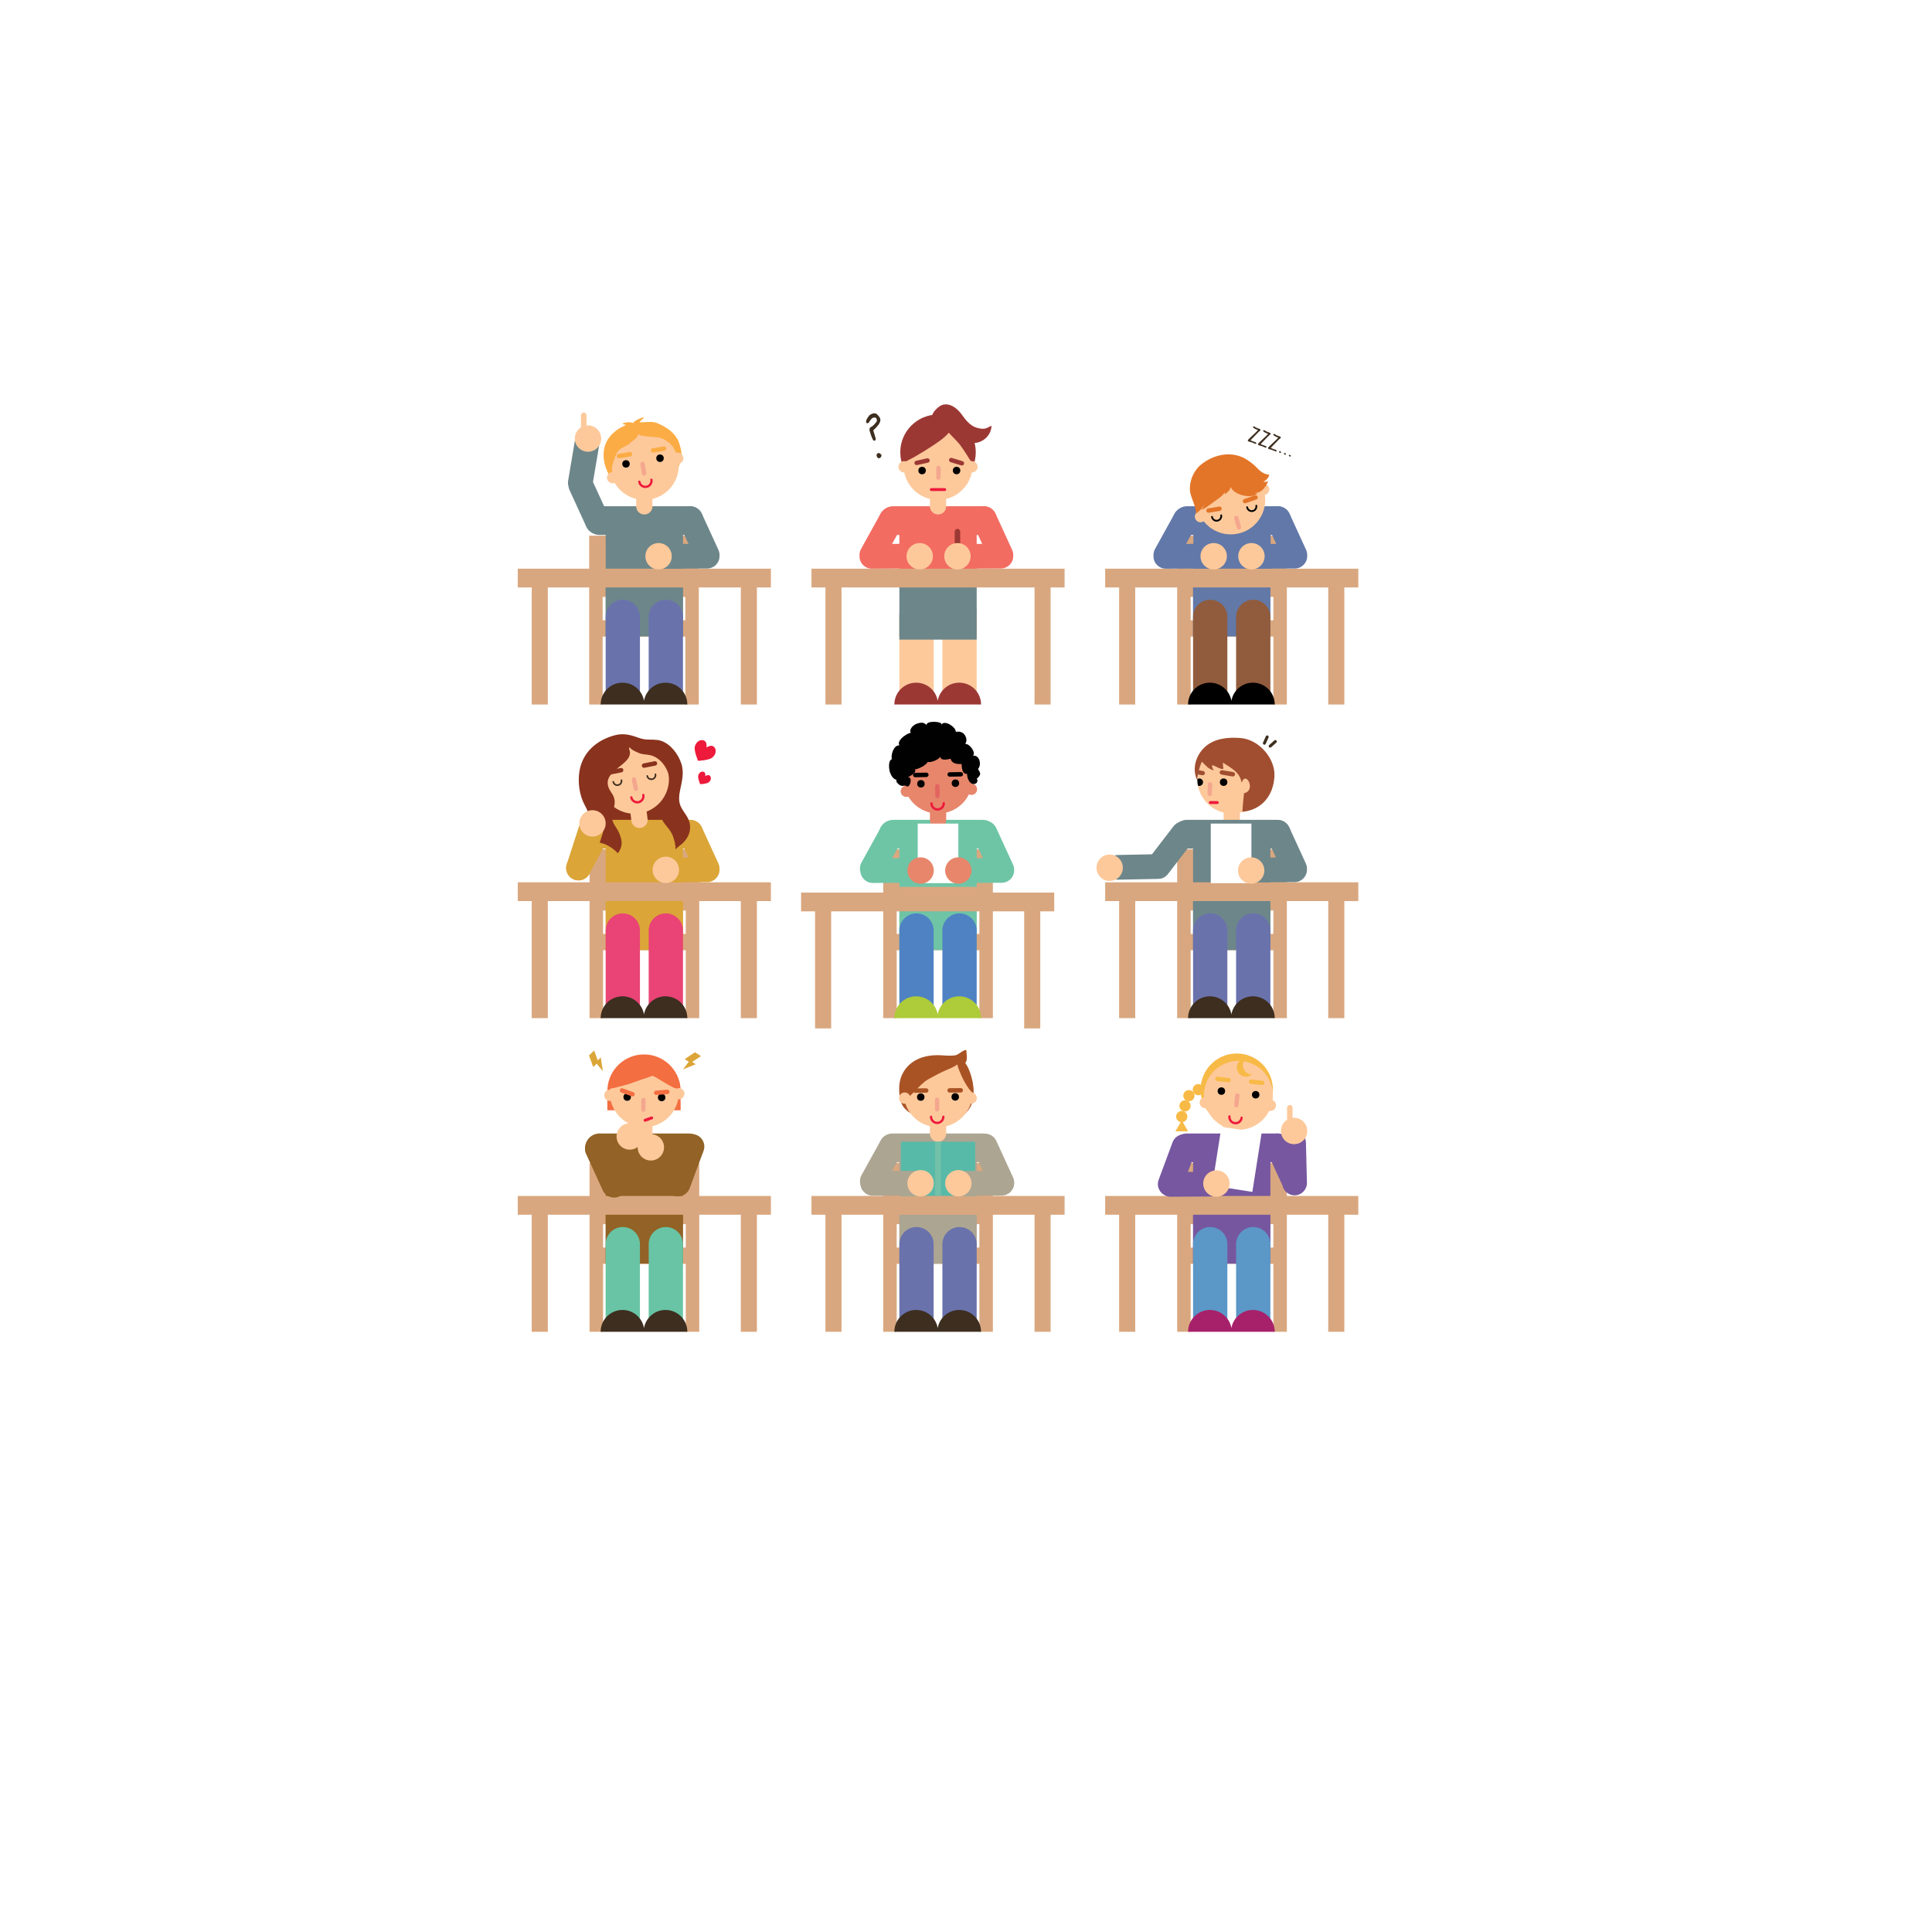 <svg xmlns="http://www.w3.org/2000/svg" width="800" height="800" viewBox="0 0 800 800"><title>Escuchar historias</title><defs><filter id="a" x="-1.037" width="3.074" y="-1.117" height="3.233" color-interpolation-filters="sRGB"><feGaussianBlur stdDeviation="307.525"/></filter><clipPath><path d="M483.41 554.55l-135.95 1.346-.657-66.415 135.95-1.34z"/></clipPath><clipPath><path d="M290.907 557.09l-135.952 1.345-.658-66.413 135.953-1.346z"/></clipPath><radialGradient cx="286.342" cy="1010.726" r="8.723" gradientTransform="matrix(-2.333 -.031 .008 -.417 957.597 665.313)" gradientUnits="userSpaceOnUse"><stop offset="0" stop-color="#D7D6D5"/><stop offset=".095" stop-color="#CCCBCA"/><stop offset=".231" stop-color="#B5B3B3"/><stop offset=".393" stop-color="#939191"/><stop offset=".575" stop-color="#696767"/><stop offset=".773" stop-color="#3E3C3C"/><stop offset=".982" stop-color="#060606"/><stop offset=".994" stop-color="#010101"/></radialGradient><radialGradient cx="288.603" cy="929.008" r="13.677" gradientTransform="matrix(-2.059 -.023 .009 -.383 883.659 596.01)" gradientUnits="userSpaceOnUse"><stop offset="0" stop-color="#fff"/><stop offset=".859" stop-color="#fff"/><stop offset="1" stop-color="#fff"/></radialGradient><clipPath><path d="M143.348 496s2.305 8.896 0 23.717c-2.305 14.82-5.856 44.96 1.025 67.027 0 0 25.49 1.236 38.994-4.034 13.504-5.27 27.667-4.65 41.83.948 14.163 5.6 42.027 6.565 51.233 1.626 11.346-6.088 29.956-6.268 45.107.65 15.15 6.916 47.003 4.918 57.64-1.324 15.15-8.89 32.442-4.942 39.03-1.65 11.105 5.554 21.742 7 41.005 5.598 0 0-2.965-15.154-3.294-29.317-.33-14.16 4.94-39.24.988-63.24H143.348z"/></clipPath><clipPath><path d="M364.25 300.93c-23.78-17.457-97.887-17.457-121.67 0-25.19 18.49-35.006 56.7-5.033 87.66 0 0-24.334 44.486 8.932 74.788C264 479.34 279 481.808 303 481.84v.002c24-.034 39.658-2.48 57.183-18.444 33.266-30.302 8.997-74.808 8.997-74.808 29.973-30.96 20.26-69.17-4.93-87.66z"/></clipPath><clipPath><path d="M364.25 300.93c-23.78-17.457-97.887-17.457-121.67 0-25.19 18.49-35.006 56.7-5.033 87.66 0 0-24.334 44.486 8.932 74.788C264 479.34 279 481.808 303 481.84v.002c24-.034 39.658-2.48 57.183-18.444 33.266-30.302 8.997-74.808 8.997-74.808 29.973-30.96 20.26-69.17-4.93-87.66z"/></clipPath><clipPath><path d="M364.25 300.93c-23.78-17.457-97.887-17.457-121.67 0-25.19 18.49-35.006 56.7-5.033 87.66 0 0-24.334 44.486 8.932 74.788C264 479.34 279 481.808 303 481.84v.002c24-.034 39.658-2.48 57.183-18.444 33.266-30.302 8.997-74.808 8.997-74.808 29.973-30.96 20.26-69.17-4.93-87.66z"/></clipPath><clipPath><path d="M364.25 300.93c-23.78-17.457-97.887-17.457-121.67 0-25.19 18.49-35.006 56.7-5.033 87.66 0 0-24.334 44.486 8.932 74.788C264 479.34 279 481.808 303 481.84v.002c24-.034 39.658-2.48 57.183-18.444 33.266-30.302 8.997-74.808 8.997-74.808 29.973-30.96 20.26-69.17-4.93-87.66z"/></clipPath><clipPath><path d="M364.25 300.93c-23.78-17.457-97.887-17.457-121.67 0-25.19 18.49-35.006 56.7-5.033 87.66 0 0-24.334 44.486 8.932 74.788C264 479.34 279 481.808 303 481.84v.002c24-.034 39.658-2.48 57.183-18.444 33.266-30.302 8.997-74.808 8.997-74.808 29.973-30.96 20.26-69.17-4.93-87.66z"/></clipPath><clipPath><path d="M364.25 300.93c-23.78-17.457-97.887-17.457-121.67 0-25.19 18.49-35.006 56.7-5.033 87.66 0 0-24.334 44.486 8.932 74.788C264 479.34 279 481.808 303 481.84v.002c24-.034 39.658-2.48 57.183-18.444 33.266-30.302 8.997-74.808 8.997-74.808 29.973-30.96 20.26-69.17-4.93-87.66z"/></clipPath><clipPath><path d="M364.25 300.93c-23.78-17.457-97.887-17.457-121.67 0-25.19 18.49-35.006 56.7-5.033 87.66 0 0-24.334 44.486 8.932 74.788C264 479.34 279 481.808 303 481.84v.002c24-.034 39.658-2.48 57.183-18.444 33.266-30.302 8.997-74.808 8.997-74.808 29.973-30.96 20.26-69.17-4.93-87.66z"/></clipPath><clipPath><path d="M364.25 300.93c-23.78-17.457-97.887-17.457-121.67 0-25.19 18.49-35.006 56.7-5.033 87.66 0 0-24.334 44.486 8.932 74.788C264 479.34 279 481.808 303 481.84v.002c24-.034 39.658-2.48 57.183-18.444 33.266-30.302 8.997-74.808 8.997-74.808 29.973-30.96 20.26-69.17-4.93-87.66z"/></clipPath><clipPath><path d="M364.25 300.93c-23.78-17.457-97.887-17.457-121.67 0-25.19 18.49-35.006 56.7-5.033 87.66 0 0-24.334 44.486 8.932 74.788C264 479.34 279 481.808 303 481.84v.002c24-.034 39.658-2.48 57.183-18.444 33.266-30.302 8.997-74.808 8.997-74.808 29.973-30.96 20.26-69.17-4.93-87.66z"/></clipPath><clipPath><path d="M364.25 300.93c-23.78-17.457-97.887-17.457-121.67 0-25.19 18.49-35.006 56.7-5.033 87.66 0 0-24.334 44.486 8.932 74.788C264 479.34 279 481.808 303 481.84v.002c24-.034 39.658-2.48 57.183-18.444 33.266-30.302 8.997-74.808 8.997-74.808 29.973-30.96 20.26-69.17-4.93-87.66z"/></clipPath><clipPath><path d="M364.25 300.93c-23.78-17.457-97.887-17.457-121.67 0-25.19 18.49-35.006 56.7-5.033 87.66 0 0-24.334 44.486 8.932 74.788C264 479.34 279 481.808 303 481.84v.002c24-.034 39.658-2.48 57.183-18.444 33.266-30.302 8.997-74.808 8.997-74.808 29.973-30.96 20.26-69.17-4.93-87.66z"/></clipPath><clipPath><path d="M364.25 300.93c-23.78-17.457-97.887-17.457-121.67 0-25.19 18.49-35.006 56.7-5.033 87.66 0 0-24.334 44.486 8.932 74.788C264 479.34 279 481.808 303 481.84v.002c24-.034 39.658-2.48 57.183-18.444 33.266-30.302 8.997-74.808 8.997-74.808 29.973-30.96 20.26-69.17-4.93-87.66z"/></clipPath><clipPath><path d="M364.25 300.93c-23.78-17.457-97.887-17.457-121.67 0-25.19 18.49-35.006 56.7-5.033 87.66 0 0-24.334 44.486 8.932 74.788C264 479.34 279 481.808 303 481.84v.002c24-.034 39.658-2.48 57.183-18.444 33.266-30.302 8.997-74.808 8.997-74.808 29.973-30.96 20.26-69.17-4.93-87.66z"/></clipPath><clipPath><path d="M364.25 300.93c-23.78-17.457-97.887-17.457-121.67 0-25.19 18.49-35.006 56.7-5.033 87.66 0 0-24.334 44.486 8.932 74.788C264 479.34 279 481.808 303 481.84v.002c24-.034 39.658-2.48 57.183-18.444 33.266-30.302 8.997-74.808 8.997-74.808 29.973-30.96 20.26-69.17-4.93-87.66z"/></clipPath><clipPath><path d="M364.25 300.93c-23.78-17.457-97.887-17.457-121.67 0-25.19 18.49-35.006 56.7-5.033 87.66 0 0-24.334 44.486 8.932 74.788C264 479.34 279 481.808 303 481.84v.002c24-.034 39.658-2.48 57.183-18.444 33.266-30.302 8.997-74.808 8.997-74.808 29.973-30.96 20.26-69.17-4.93-87.66z"/></clipPath><clipPath><path d="M364.25 300.93c-23.78-17.457-97.887-17.457-121.67 0-25.19 18.49-35.006 56.7-5.033 87.66 0 0-24.334 44.486 8.932 74.788C264 479.34 279 481.808 303 481.84v.002c24-.034 39.658-2.48 57.183-18.444 33.266-30.302 8.997-74.808 8.997-74.808 29.973-30.96 20.26-69.17-4.93-87.66z"/></clipPath><clipPath><path d="M364.25 300.93c-23.78-17.457-97.887-17.457-121.67 0-25.19 18.49-35.006 56.7-5.033 87.66 0 0-24.334 44.486 8.932 74.788C264 479.34 279 481.808 303 481.84v.002c24-.034 39.658-2.48 57.183-18.444 33.266-30.302 8.997-74.808 8.997-74.808 29.973-30.96 20.26-69.17-4.93-87.66z"/></clipPath><clipPath><path d="M144.658 369.334c-.213-.266 15.51-.972 15.51-.972s-6.363 12.353-15.51.972z"/></clipPath><clipPath><path d="M263.16 409.113c0-7.137-5.57-12.923-12.44-12.923-6.87 0-12.44 5.786-12.44 12.923 0 3.35 1.23 6.404 3.243 8.7 0 0 5.354 7.06 5.658 10.738h7.09c.305-3.67 5.66-10.73 5.66-10.73 2.01-2.294 3.24-5.35 3.24-8.7z"/></clipPath><clipPath><path d="M345.41 379.523l-1.435-.186c-.068-.804-.262-1.576-.562-2.294l1.192-.963c.128-.103.15-.297.052-.43l-1.662-2.22c-.1-.133-.286-.157-.413-.054l-1.142.923c-.58-.51-1.236-.92-1.957-1.22l.187-1.557c.02-.167-.095-.32-.256-.34l-2.686-.35c-.16-.02-.31.1-.33.265l-.178 1.49c-.773.072-1.517.273-2.208.585l-.927-1.236c-.1-.133-.285-.157-.413-.054l-2.136 1.726c-.128.102-.15.296-.052.43l.89 1.186c-.486.6-.883 1.284-1.167 2.034l-1.496-.194c-.16-.02-.3.1-.32.27l-.335 2.79c-.02.164.095.32.256.34l1.435.185c.068.805.26 1.577.56 2.295l-1.19.96c-.13.104-.15.298-.053.43l1.664 2.22c.1.134.285.158.412.055l1.145-.924c.58.503 1.236.916 1.957 1.21l-.19 1.556c-.02.17.097.32.258.344l2.686.35c.16.02.31-.1.33-.27l.18-1.49c.774-.07 1.52-.27 2.21-.583l.926 1.24c.1.133.286.157.413.054l2.134-1.724c.13-.105.15-.3.053-.43l-.89-1.19c.485-.6.882-1.282 1.167-2.032l1.496.194c.16.024.31-.096.33-.263l.335-2.79c.02-.167-.096-.32-.257-.342zm-8.893 3.285c-1.494-.194-2.554-1.61-2.367-3.162.187-1.552 1.55-2.653 3.043-2.46 1.494.195 2.554 1.61 2.367 3.163-.187 1.55-1.55 2.65-3.043 2.45z"/></clipPath><linearGradient gradientUnits="userSpaceOnUse" x1="340.484" y1="493.008" x2="293.65" y2="418.346"><stop offset="0" stop-color="#fff" stop-opacity="0"/><stop offset="1" stop-color="#002D3F"/></linearGradient><linearGradient gradientUnits="userSpaceOnUse" x1="155.502" y1="472.692" x2="141.33" y2="447.749"><stop offset="0" stop-color="#fff" stop-opacity="0"/><stop offset="1" stop-color="#002D3F"/></linearGradient><linearGradient gradientUnits="userSpaceOnUse" x1="306.121" y1="568.75" x2="292.813" y2="545.327"><stop offset="0" stop-color="#fff" stop-opacity="0"/><stop offset="1" stop-color="#002D3F"/></linearGradient><linearGradient gradientUnits="userSpaceOnUse" x1="485.452" y1="539.392" x2="459.88" y2="486.219"><stop offset="0" stop-color="#fff" stop-opacity="0"/><stop offset="1" stop-color="#002D3F"/></linearGradient><linearGradient gradientUnits="userSpaceOnUse" x1="403.59" y1="610.142" x2="385.936" y2="573.431"><stop offset="0" stop-color="#fff" stop-opacity="0"/><stop offset="1" stop-color="#002D3F"/></linearGradient><linearGradient gradientUnits="userSpaceOnUse" x1="242.337" y1="592.741" x2="229.488" y2="569.688"><stop offset="0" stop-color="#fff" stop-opacity="0"/><stop offset="1" stop-color="#002D3F"/></linearGradient><linearGradient gradientUnits="userSpaceOnUse" x1="173.55" y1="573.1" x2="151.867" y2="528.012"><stop offset="0" stop-color="#fff" stop-opacity="0"/><stop offset="1" stop-color="#002D3F"/></linearGradient><linearGradient gradientUnits="userSpaceOnUse" x1="151.699" y1="398.772" x2="141.495" y2="374.586"><stop offset="0" stop-color="#fff" stop-opacity="0"/><stop offset="1" stop-color="#002D3F"/></linearGradient><linearGradient gradientUnits="userSpaceOnUse" x1="163.873" y1="331.586" x2="154.32" y2="314.469"><stop offset="0" stop-color="#fff" stop-opacity="0"/><stop offset="1" stop-color="#002D3F"/></linearGradient><linearGradient gradientUnits="userSpaceOnUse" x1="448.18" y1="362.812" x2="439.11" y2="330.5"><stop offset="0" stop-color="#fff" stop-opacity="0"/><stop offset="1" stop-color="#002D3F"/></linearGradient><linearGradient gradientUnits="userSpaceOnUse" x1="480.342" y1="435.964" x2="452.565" y2="376.441"><stop offset="0" stop-color="#fff" stop-opacity="0"/><stop offset="1" stop-color="#002D3F"/></linearGradient><linearGradient gradientUnits="userSpaceOnUse" x1="253.297" y1="337.978" x2="250.862" y2="305.71"><stop offset="0" stop-color="#fff" stop-opacity="0"/><stop offset="1" stop-color="#002D3F"/></linearGradient><linearGradient gradientUnits="userSpaceOnUse" x1="379.649" y1="321.783" x2="367.714" y2="285.409"><stop offset="0" stop-color="#fff" stop-opacity="0"/><stop offset="1" stop-color="#002D3F"/></linearGradient></defs><rect width="711.864" height="661.017" x="57.627" y="54.237" rx="1.542" ry="1.143" fill="#efe2c2" fill-opacity="0" filter="url(#a)"/><path d="M283.785 221.817H243.96v69.903h5.585V263.6h34.24v28.12h5.586v-69.903h-5.58zm0 35.036h-34.24v-9.693h34.24v9.693z" fill="#d9a77f"/><g transform="translate(88.475 -58.839)"><path d="M196.88 268.456h-37.108c-3.285 0-5.947 2.663-5.947 5.947 0 3.284 2.663 5.946 5.947 5.946h2.547v15.85h32.01v-15.85h2.54c3.284 0 5.947-2.666 5.947-5.95 0-3.284-2.663-5.947-5.947-5.947zm-34.56 32.23h32.013v21.646H162.32z" fill="#6d868a"/><path opacity=".61" fill="#6d868a" d="M162.32 300.686h32.013v21.646H162.32z"/><path fill="#d9a77f" d="M218.288 302.088v48.472h6.66v-48.472h5.788v-7.77h-104.82v7.77h5.787v48.472h6.66v-48.472z"/><path d="M176.512 346.2v-31.915c0-3.92-3.178-7.1-7.1-7.1-3.92 0-7.098 3.18-7.098 7.1V346.2h14.198zm17.818 0v-31.915c0-3.92-3.18-7.1-7.1-7.1-3.92 0-7.1 3.18-7.1 7.1V346.2h14.2z" fill="#6a72ac"/><path d="M196.138 350.56c0-4.992-4.047-9.04-9.04-9.04-4.99 0-9.038 4.048-9.038 9.04h18.078zm-17.816 0c0-4.992-4.047-9.04-9.04-9.04-4.99 0-9.038 4.048-9.038 9.04h18.078z" fill="#3d2e1f"/><path d="M192.598 251.567c0-7.882-6.39-14.272-14.272-14.272-7.882 0-14.272 6.39-14.272 14.272 0 6.722 4.65 12.355 10.906 13.87v2.803c-.007.084-.013.168-.013.253 0 1.866 1.513 3.38 3.38 3.38 1.866 0 3.38-1.513 3.38-3.38 0-.086-.008-.17-.014-.253v-2.804c6.256-1.514 10.905-7.148 10.905-13.87z" fill="#fdc99b"/><path d="M147.382 261.83c-1.178-2.567-.05-5.602 2.516-6.78 2.567-1.178 5.603-.05 6.78 2.517l6.91 15.063c1.176 2.567.05 5.603-2.518 6.78-2.567 1.178-5.603.052-6.78-2.516l-6.908-15.063zm45.41 13.873c-1.177-2.568-.05-5.603 2.518-6.78 2.567-1.178 5.603-.05 6.78 2.517l6.91 15.063c1.177 2.568.05 5.603-2.517 6.78-2.568 1.178-5.603.05-6.78-2.516l-6.91-15.064zm-4.99 18.615c-2.824.012-5.123-2.267-5.136-5.09-.013-2.826 2.267-5.125 5.09-5.138l16.572-.074c2.825-.013 5.125 2.267 5.137 5.09.013 2.826-2.267 5.125-5.092 5.138l-16.57.074zm-38.27-52.756c.468-2.786 3.106-4.664 5.89-4.196 2.787.468 4.665 3.106 4.197 5.892l-2.75 16.342c-.47 2.786-3.11 4.664-5.9 4.196-2.785-.47-4.664-3.106-4.195-5.89l2.747-16.344z" fill="#6d868a"/><circle cx="155" cy="240.436" r="5.462" fill="#fdc99b"/><path d="M154.383 237.547c0 .63-.51 1.143-1.143 1.143-.63 0-1.143-.51-1.143-1.143v-6.754c0-.632.512-1.143 1.143-1.143.632 0 1.143.512 1.143 1.143v6.754z" fill="#fdc99b"/><path d="M187.405 244.44c.083.496-.253.967-.75 1.05l-4.564.757c-.49.083-.96-.253-1.05-.75-.08-.498.26-.968.75-1.05l4.57-.76c.5-.082.97.254 1.05.752zm-14.085 2.34c.082.497-.254.967-.752 1.05l-4.562.758c-.498.083-.968-.253-1.05-.75-.083-.498.253-.97.75-1.05l4.562-.76c.498-.082.97.255 1.05.752z" fill="#fbac44"/><circle cx="184.824" cy="248.582" r="1.546"/><circle cx="170.738" cy="250.923" r="1.546"/><path d="M179.25 260.882c-1.64.273-3.194-.84-3.467-2.478-.043-.26.132-.504.39-.547.26-.043.505.132.548.39.19 1.122 1.25 1.883 2.38 1.697 1.12-.186 1.88-1.25 1.698-2.372-.044-.26.13-.504.39-.547.26-.043.505.132.548.39.275 1.64-.837 3.194-2.476 3.467z" fill="#ed1a3b"/><path d="M179.152 254.732c.082.497-.254.967-.75 1.05-.498.082-.967-.254-1.05-.75l-.656-3.95c-.083-.498.253-.967.75-1.05.497-.083.967.253 1.05.75l.656 3.95z" fill="#f4a78e"/><path d="M175.723 238.497c.15 1.657-2.395 2.865-3.44 3.954-1.012 1.06-2.932 1.35-4.386 2.72-.78.74-1.16 1.61-1.535 2.58-.558 1.43-1.148 2.898-1.366 4.426-.26 1.828.507 4.378.612 6.227-2.166-2.746-3.91-6.624-4.12-10.18-.177-3.014.405-5.865 2.564-8.6.93-1.177 2.536-2.58 3.787-3.33.97-.59 1.92-.93 2.83-1.482-.41-.275-1.11-.235-1.45-.546 1.29-.673 3.14-.777 4.47-.265.544-1.144 3.36-2.12 4.503-2.45-.237.77-1.423 1.35-1.828 2.12 2.266.16 4.744-.517 6.903.245 1.994.705 4.362 2.03 5.97 3.39 1.225 1.037 2.577 2.667 3.195 4.195.552 1.366.9 2.62 1.164 4.062.356 1.932-.467 4.814-1.018 6.618-.02-3.432-1.276-7.88-4.1-10.056-1.727-1.334-2.994-2.058-5.14-2.25-1.677-.156-3.425-.24-5.06-.485-.767-.116-2.027-.257-2.57-.885z" fill="#fbac44"/><circle cx="192.163" cy="248.601" r="2.341" fill="#fdc99b"/><circle cx="165.205" cy="256.629" r="2.341" fill="#fdc99b"/><circle cx="184.223" cy="289.166" r="5.462" fill="#fdc99b"/></g><g transform="translate(88.475 -58.839)"><circle cx="299.943" cy="246.104" r="15.63" fill="#9c3834"/><path d="M318.497 268.456H281.39c-3.285 0-5.947 2.663-5.947 5.947 0 3.284 2.663 5.946 5.946 5.946h2.54v15.85h32.012v-15.85h2.546c3.285 0 5.947-2.666 5.947-5.95 0-3.284-2.663-5.947-5.947-5.947z" fill="#f26c62"/><path fill="#6d868a" d="M283.936 300.686h32.015v21.646h-32.01z"/><path d="M298.13 346.2v-31.915c0-3.92-3.18-7.1-7.1-7.1-3.92 0-7.098 3.18-7.098 7.1V346.2h14.198zm17.816 0v-31.915c0-3.92-3.178-7.1-7.1-7.1-3.92 0-7.098 3.18-7.098 7.1V346.2h14.198z" fill="#fdc99b"/><path d="M317.756 350.56c0-4.992-4.047-9.04-9.04-9.04-4.992 0-9.038 4.048-9.038 9.04h18.078zm-17.816 0c0-4.992-4.048-9.04-9.04-9.04-4.992 0-9.04 4.048-9.04 9.04h18.08z" fill="#9c3834"/><path d="M314.215 251.567c0-7.882-6.39-14.272-14.272-14.272-7.882 0-14.272 6.39-14.272 14.272 0 6.722 4.65 12.355 10.91 13.87v2.803c0 .084-.01.168-.01.253 0 1.866 1.515 3.38 3.38 3.38s3.38-1.513 3.38-3.38c0-.086-.01-.17-.012-.253v-2.804c6.258-1.514 10.906-7.148 10.906-13.87z" fill="#fdc99b"/><path d="M277.013 291.11c-1.367 2.47-4.478 3.367-6.95 2-2.472-1.367-3.368-4.48-2-6.95l8.018-14.502c1.37-2.472 4.48-3.368 6.95-2 2.48 1.365 3.37 4.478 2.01 6.95l-8.02 14.5zm37.397-15.407c-1.176-2.568-.05-5.603 2.517-6.78 2.568-1.178 5.604-.05 6.78 2.517l6.91 15.063c1.176 2.568.05 5.603-2.518 6.78-2.57 1.178-5.61.05-6.79-2.516l-6.908-15.064zm-4.99 18.615c-2.825.012-5.124-2.267-5.137-5.09-.013-2.826 2.266-5.125 5.09-5.138l16.572-.074c2.825-.013 5.125 2.267 5.137 5.09.012 2.826-2.267 5.125-5.092 5.138l-16.57.074zm-36.86 0c-2.826.012-5.125-2.267-5.138-5.09-.013-2.826 2.266-5.125 5.09-5.138l16.573-.074c2.825-.013 5.125 2.267 5.137 5.09.012 2.826-2.267 5.125-5.092 5.138l-16.57.074z" fill="#f26c62"/><path d="M309.13 285.708c0 .63-.51 1.143-1.142 1.143-.63 0-1.143-.51-1.143-1.14v-6.75c0-.63.512-1.14 1.143-1.14.63 0 1.143.513 1.143 1.144v6.754zm1.576-34.76c-.148.482-.657.754-1.14.607l-4.424-1.348c-.48-.147-.754-.657-.607-1.14.147-.48.657-.753 1.14-.607l4.424 1.35c.48.146.75.656.6 1.138zm-14.216-1.63c.108.492-.2.98-.693 1.09l-4.514 1.007c-.492.11-.98-.2-1.09-.693-.11-.49.2-.98.692-1.09l4.514-1.006c.49-.11.98.2 1.09.692z" fill="#9c3834"/><circle cx="307.623" cy="253.672" r="1.547"/><circle cx="293.344" cy="253.684" r="1.546"/><path d="M301.024 256.628c0 .504-.408.912-.91.913-.505 0-.913-.4-.913-.91v-4c0-.5.41-.91.91-.91.51 0 .92.41.92.91v4.007z" fill="#f4a78e"/><path d="M315.95 323.69v-10.41c0-8.84-7.167-16.005-16.006-16.005-8.84 0-16.005 7.166-16.005 16.005v10.413h32.01z" fill="#6d868a"/><path fill="#d9a77f" d="M339.905 302.088v48.472h6.66v-48.472h5.788v-7.77h-104.82v7.77h5.787v48.472h6.66v-48.472z"/><circle cx="307.988" cy="289.167" r="5.463" fill="#fdc99b"/><circle cx="292.355" cy="289.167" r="5.463" fill="#fdc99b"/><path d="M302.702 262.168h-5.518c-.337 0-.61-.273-.61-.61 0-.337.273-.61.61-.61h5.518c.337 0 .61.273.61.61 0 .337-.273.61-.61.61z" fill="#ed1a3b"/><path d="M297.808 231.672c-.89-.673.533-2.552 1.123-3.162 1.14-1.172 2.4-2.174 4.06-2.227 2.85-.09 5.37 2.19 6.9 4.37 1.43 2.037 3.365 4.426 5.8 5.213 1.01.326 2.41.632 3.48.483 1.1-.16 1.93-.85 2.93-1.21-.185 5.66-6.883 9.21-11.423 5.89-1.25-.92-2.296-2.03-3.804-2.57-1.26-.46-2.155-.62-3.237-1.4-.703-.51-3.022-2.31-3.682-2.14l-2.136-3.257zm-12.568 19.073c1.597-1.05 3.736-1.993 5.4-2.957 1.913-1.11 4.5-2.686 6.355-3.915 1.805-1.195 5.542-3.508 7.4-5.867.59.725 3.65 3.736 4.52 4.85.722.924 1.853 2.73 2.524 3.66.56.784 2.06 3.773 2.96 3.833.28-1.06.18-2.51.18-3.63 0-1.608-.13-3.677-.6-5.194-1.4-4.46-4.6-7.86-9.47-8.468-3.7-.46-7.447.54-10.79 2.1-1.488.692-2.917 1.217-4.19 2.28-.494.41-2.285 3.3-1.796 3.172l-2.5 10.124z" fill="#9c3834"/><circle cx="313.998" cy="252.126" r="2.342" fill="#fdc99b"/><circle cx="285.888" cy="252.125" r="2.341" fill="#fdc99b"/><path d="M273.074 230.022c.88-.187 1.596.138 2.148.973.424.395.7.88.82 1.46.226 1.06-.716 2.553-2.825 4.483l-.066.167.91 3.076.08.14c.06.6-.13.95-.59 1.05-.46.1-1.12-1.325-1.98-4.275-.064-.87.17-1.364.71-1.48.62-.284 1.38-1.04 2.275-2.27.07-.313.09-.54.06-.678l-.01-.05c-.152-.714-.54-1.01-1.157-.875l-.39.083c-.482.102-1.07.773-1.77 2.01l-.506.262c-.285.06-.49-.1-.613-.484-.13-.602.332-1.55 1.385-2.85.53-.383 1.04-.63 1.53-.732zm2.07 16.454l.148-.03c.4-.086.817.2 1.255.855-.098.71-.338 1.1-.72 1.18l-.284.11c-.448.1-.795-.25-1.042-1.05-.04-.602.18-.954.65-1.055z" fill="#3d2e1f"/></g><g transform="translate(88.475 -58.839)"><path d="M438.797 280.656H398.97v69.902h5.587v-28.12h34.24v28.12h5.586v-69.905h-5.586zm0 35.036h-34.24V306h34.24v9.692z" fill="#d9a77f"/><path d="M440.23 268.456h-37.108c-3.284 0-5.946 2.663-5.946 5.947 0 3.284 2.663 5.946 5.946 5.946h2.547v15.85h32.01v-15.85h2.54c3.285 0 5.947-2.666 5.947-5.95 0-3.284-2.66-5.947-5.947-5.947zm-34.677 32.23h32.015v21.646h-32.015z" fill="#6278a8"/><path opacity=".61" fill="#6278a8" d="M405.553 300.686h32.015v21.646h-32.015z"/><path fill="#d9a77f" d="M461.523 302.088v48.472h6.66v-48.472h5.788v-7.77H369.15v7.77h5.788v48.472h6.66v-48.472z"/><path d="M419.747 346.2v-31.915c0-3.92-3.178-7.1-7.1-7.1-3.92 0-7.097 3.18-7.097 7.1V346.2h14.197zm17.817 0v-31.915c0-3.92-3.18-7.1-7.1-7.1-3.92 0-7.098 3.18-7.098 7.1V346.2h14.198z" fill="#915c3d"/><path d="M439.373 350.56c0-4.992-4.046-9.04-9.04-9.04-4.992 0-9.04 4.048-9.04 9.04h18.08zm-17.817 0c0-4.992-4.047-9.04-9.04-9.04-4.99 0-9.037 4.048-9.037 9.04h18.07z"/><circle cx="434.777" cy="261.507" r="2.342" fill="#fdc99b"/><path d="M398.746 291.11c-1.367 2.47-4.48 3.367-6.95 2-2.47-1.367-3.367-4.48-2-6.95l8.018-14.502c1.366-2.472 4.478-3.368 6.95-2 2.47 1.365 3.366 4.478 2 6.95l-8.018 14.5zm37.398-15.407c-1.177-2.568-.05-5.603 2.516-6.78 2.568-1.178 5.604-.05 6.78 2.517l6.91 15.063c1.176 2.568.05 5.603-2.518 6.78-2.567 1.178-5.603.05-6.78-2.516l-6.908-15.064zm-4.99 18.615c-2.825.012-5.124-2.267-5.137-5.09-.013-2.826 2.266-5.125 5.09-5.138l16.572-.074c2.82-.013 5.12 2.267 5.13 5.09.01 2.826-2.27 5.125-5.09 5.138l-16.57.074zm-36.862 0c-2.824.012-5.124-2.267-5.137-5.09-.013-2.826 2.266-5.125 5.09-5.138l16.572-.074c2.825-.013 5.125 2.267 5.138 5.09.012 2.826-2.268 5.125-5.093 5.138l-16.57.074z" fill="#6278a8"/><circle cx="429.721" cy="289.167" r="5.463" fill="#fdc99b"/><circle cx="414.088" cy="289.167" r="5.463" fill="#fdc99b"/><circle cx="421.159" cy="265.847" r="14.272" fill="#fdc99b"/><circle cx="408.626" cy="272.764" r="2.341" fill="#fdc99b"/><path d="M425.413 276.93c.14.485-.14.99-.625 1.13-.485.137-.988-.143-1.127-.627l-1.1-3.85c-.14-.483.14-.988.63-1.126.487-.14.99.142 1.13.626l1.1 3.848z" fill="#f4a78e"/><path d="M415.666 274.805c-1.248.208-2.433-.64-2.64-1.888-.033-.197.1-.384.298-.417.197-.032.383.1.416.298.142.854.953 1.433 1.808 1.29.854-.14 1.433-.95 1.292-1.805-.034-.198.1-.385.298-.417.197-.033.384.1.416.298.207 1.25-.64 2.434-1.888 2.64zm14.544-3.995c-1.247.208-2.432-.64-2.64-1.888-.032-.197.1-.384.3-.417.196-.033.382.1.415.298.142.854.953 1.433 1.808 1.29.854-.14 1.433-.95 1.292-1.805-.034-.198.1-.385.298-.417.197-.03.384.11.416.3.2 1.25-.64 2.44-1.89 2.64z"/><path d="M432.28 264.518c.168.475-.082.996-.558 1.164l-4.363 1.533c-.48.167-1-.083-1.17-.56-.17-.475.08-.996.56-1.163l4.36-1.534c.475-.166 1 .084 1.163.56zm-14.883 4.828c.082.497-.254.967-.75 1.05l-4.564.758c-.496.082-.968-.254-1.05-.75-.082-.498.253-.97.75-1.05l4.563-.76c.498-.08.968.255 1.05.752zm3.748-8.85c-.207 1.196-1.513 2.52-2.56 3.005.04-.46.064-.98.18-1.45-.186 1.85-3.057 3.43-4.415 4.44-1.626 1.21-3.587 2.82-5.498 3.54.544-.45 1.118-1.64 1.413-2.414-.736 1.474-2.194 3.107-3.6 3.88.324-2.772-2.14-6.572-2.393-9.38-.35-3.86 1.365-8.16 4.304-10.66 5.486-4.672 13.485-6.21 19.57-2.072 1.614 1.1 2.818 2.04 4.125 3.447 1.3 1.395 2.9 2.428 4.85 2.6-.17 1.06-1.45 2.53-2.51 2.864.69.194 1.4.064 1.97-.33-.4 2.275-4 6.746-6.5 4 .666.487 1.244.998 2.1 1.078-2.3 2.756-10.023.505-10.895-2.365l-.13-.17z" fill="#e37528"/><path d="M430.948 235.438l.566.38c.123.083.325.178.603.28l.024.01 1.04.367c.267.17.36.345.3.523-.408.317-1.13 1.017-2.17 2.1-1.038 1.085-1.68 1.752-1.92 2.002l-.02.05c-.017.043.453.244 1.41.6.307.116.52.182.634.2.294.185.4.38.324.59-.042.113-.236.122-.58.027l-1.196-.52-1.453-.412c-.25-.16-.35-.306-.3-.432l.03-.082c.074-.2.76-.9 2.043-2.08 1.288-1.18 1.955-1.84 2.005-1.97l.07-.18c-1.23-.46-1.903-.86-2.03-1.21l.02-.048c.056-.004.108-.072.157-.204.117-.056.27-.05.456.02zm4.196 1.567l.567.38c.13.083.33.177.61.28l.027.01 1.034.367c.263.17.36.345.296.523-.41.317-1.135 1.017-2.17 2.1l-1.92 2.002-.02.05c-.018.043.452.244 1.41.6.306.116.52.182.633.2.293.185.402.382.324.59-.042.112-.236.12-.582.026l-1.193-.52-1.454-.412c-.25-.16-.35-.3-.304-.43l.03-.08c.076-.2.76-.9 2.046-2.08 1.29-1.184 1.957-1.843 2.006-1.974l.067-.18c-1.23-.46-1.905-.862-2.03-1.21l.017-.05c.056-.002.108-.07.158-.202.114-.055.266-.05.453.02zm4.196 1.565l.567.38c.124.084.325.178.604.282l.03.01 1.038.366c.263.17.36.345.296.523-.41.32-1.133 1.02-2.17 2.11-1.04 1.085-1.68 1.75-1.922 2l-.017.05c-.02.045.45.246 1.41.6.305.117.52.18.632.2.292.186.4.38.322.59-.043.11-.237.12-.583.028l-1.194-.52-1.453-.41c-.248-.16-.35-.306-.302-.433l.034-.082c.076-.205.757-.9 2.044-2.085s1.956-1.843 2.005-1.974l.07-.18c-1.23-.46-1.905-.86-2.03-1.21l.018-.047c.057-.004.11-.072.16-.203.115-.06.267-.05.454.02zm2.308 7.12c.28.172.394.332.337.483-.057.154-.216.213-.475.18-.263-.1-.375-.285-.337-.558.044-.118.202-.153.475-.104zm2.026.757c.282.17.394.332.338.483-.057.154-.216.213-.476.18-.263-.1-.375-.285-.336-.558.044-.118.2-.153.474-.105zm2.026.757c.282.17.395.332.338.483-.057.154-.216.213-.475.18-.263-.1-.375-.285-.337-.558.043-.12.202-.16.475-.11z" fill="#3d2e1f"/></g><g transform="translate(88.475 -58.839)"><path fill="#89321d" d="M156.857 373.107h33.092v30.402h-33.1z"/><path d="M195.483 410.524h-39.826v69.903h5.586v-28.12h34.24v28.12h5.586v-69.903h-5.59zm0 35.036h-34.24v-9.693h34.24v9.693z" fill="#d9a77f"/><path d="M196.88 398.326h-37.108c-3.285 0-5.947 2.662-5.947 5.947 0 3.284 2.663 5.947 5.947 5.947h2.547v15.857h32.01V410.22h2.54c3.284 0 5.947-2.663 5.947-5.947 0-3.285-2.663-5.947-5.947-5.947zm-34.56 32.23h32.013v21.646H162.32z" fill="#dba538"/><path opacity=".61" fill="#dba538" d="M162.32 430.556h32.013v21.646H162.32z"/><path fill="#d9a77f" d="M218.288 431.957v48.47h6.66v-48.47h5.788v-7.77h-104.82v7.77h5.787v48.47h6.66v-48.47z"/><path d="M176.512 476.068v-31.913c0-3.92-3.178-7.1-7.1-7.1-3.92 0-7.098 3.18-7.098 7.1v31.913h14.198zm17.818 0v-31.913c0-3.92-3.18-7.1-7.1-7.1-3.92 0-7.1 3.18-7.1 7.1v31.913h14.2z" fill="#e94475"/><path d="M196.138 480.428c0-4.99-4.047-9.04-9.04-9.04-4.99 0-9.038 4.05-9.038 9.04h18.078zm-17.816 0c0-4.99-4.047-9.04-9.04-9.04-4.99 0-9.038 4.05-9.038 9.04h18.078z" fill="#3d2e1f"/><path d="M188.402 379.778c-.967-7.823-8.092-13.38-15.915-12.414-7.823.967-13.38 8.092-12.414 15.915.825 6.67 6.13 11.69 12.524 12.42l.344 2.78c.01.083.01.167.02.252.23 1.85 1.92 3.167 3.77 2.94 1.86-.23 3.17-1.918 2.94-3.77-.01-.085-.02-.167-.04-.25l-.342-2.783c6.025-2.27 9.948-8.43 9.123-15.1z" fill="#fdc99b"/><path d="M155.573 420.692c-1.34 2.487-4.44 3.417-6.928 2.077-2.486-1.34-3.417-4.45-2.077-6.93l7.86-14.59c1.338-2.49 4.44-3.42 6.927-2.08 2.486 1.34 3.416 4.44 2.077 6.93l-7.86 14.59zm37.22-15.118c-1.178-2.568-.05-5.603 2.517-6.78 2.567-1.178 5.603-.052 6.78 2.516l6.91 15.063c1.177 2.567.05 5.603-2.517 6.78-2.568 1.178-5.603.05-6.78-2.516l-6.91-15.063zm-4.99 18.613c-2.825.013-5.124-2.266-5.137-5.09-.013-2.825 2.267-5.125 5.09-5.138l16.572-.08c2.825-.016 5.125 2.263 5.137 5.09.013 2.823-2.267 5.123-5.092 5.14l-16.57.07z" fill="#dba538"/><circle cx="187.23" cy="419.036" r="5.462" fill="#fdc99b"/><path d="M183.633 374.78c.098.493-.223.974-.717 1.072l-4.536.904c-.495.098-.975-.223-1.074-.717-.098-.5.223-.98.717-1.08l4.536-.908c.49-.097.97.224 1.07.72zm-14.005 2.79c.098.494-.222.974-.717 1.073l-4.53.904c-.49.098-.972-.223-1.07-.717-.098-.494.223-.975.717-1.073l4.537-.904c.496-.1.977.222 1.075.716z" fill="#89321d"/><path d="M176.007 391.474c-1.63.325-3.22-.736-3.544-2.366-.052-.257.116-.508.374-.56.257-.05.508.117.56.375.22 1.115 1.31 1.84 2.423 1.618 1.116-.22 1.842-1.31 1.62-2.42-.053-.252.115-.51.372-.56.258-.05.508.12.56.38.326 1.63-.735 3.22-2.365 3.544z" fill="#ed1a3b"/><path d="M167.564 384.245c-1.115.223-2.203-.504-2.425-1.62-.04-.176.07-.347.25-.383.172-.035.35.08.38.256.15.763.895 1.26 1.66 1.108.762-.152 1.26-.896 1.106-1.66-.035-.176.08-.348.256-.383.177-.035.35.08.382.256.22 1.11-.505 2.2-1.62 2.42zm14.066-2.435c-1.115.22-2.203-.505-2.426-1.62-.035-.177.08-.35.256-.384.176-.035.348.08.383.256.152.763.896 1.26 1.66 1.108.764-.15 1.26-.896 1.108-1.66-.03-.175.08-.347.26-.382.18-.035.35.08.388.257.223 1.114-.503 2.2-1.62 2.424z" fill="#3d2e1f"/><path d="M175.713 385.33c.098.495-.223.975-.717 1.073-.493.1-.974-.222-1.072-.716l-.782-3.926c-.1-.49.222-.97.716-1.07.494-.1.974.23 1.072.72l.783 3.93z" fill="#f4a78e"/><circle cx="187.607" cy="376.888" r="2.341" fill="#fdc99b"/><circle cx="161.837" cy="388.162" r="2.341" fill="#fdc99b"/><path d="M171.96 368.842c3.013 6.534-11.34 8.51-8.414 16.16.54 1.412 1.687 2.544 2.19 4.034.632 1.877.242 3.48-.306 5.293-.62 2.05-.787 3.54.19 5.46.742 1.46 1.788 2.69 2.377 4.203 1.118 2.88 1.613 5.177-.65 8.202-1.46-1.82-4.605-3.72-6.26-4.096-3.243-.734-5.75-3.74-6.047-7.098-.135-1.52.21-3.06.16-4.535-.057-1.59-.878-2.983-1.625-4.38-2.148-4.02-2.846-9.324-2.122-13.848 1.283-8.016 7.36-13.107 14.89-15 3.018-.76 5.842-.23 8.63.755 1.5.53 2.665.97 4.234 1.06 2 .113 4.23-.076 6.036.53 3.91 1.31 6.997 5.36 8.316 9.157 1.38 3.997.34 7.565-.46 11.488-.41 1.98-.6 4.21.14 6.12.776 2.007 2.304 3.54 3.21 5.47 1.69 3.614.74 7.118-1.994 9.945-.97 1.003-2.363 1.663-3.15 2.853-.055-1.99-.498-3.9-1.23-5.773-1.04-2.658-3.15-4.16-4.38-6.56-2.54-4.963.642-7.85 2.45-12.12 2.317-5.465-1.54-13.1-7.134-14.57-1.617-.426-3.25-.248-4.825-.91-1.17-.494-3.36-1.356-3.935-2.455l-.3.6z" fill="#89321d"/><path d="M151.315 400.926c.87-2.687 3.755-4.16 6.442-3.288 2.687.87 4.16 3.755 3.29 6.442l-5.11 15.764c-.87 2.687-3.755 4.16-6.442 3.288-2.687-.87-4.16-3.754-3.288-6.44l5.108-15.766z" fill="#dba538"/><circle cx="156.857" cy="399.785" r="5.462" fill="#fdc99b"/><path d="M207.35 368.293c-.8-.97-2.06-.738-3.294.064.192-1.46-.14-2.697-1.363-3-1.454-.363-3 .81-3.448 2.617-.45 1.81 1.33 5.89 1.33 5.89l.026-.026-.01.034s4.45-.153 5.89-1.34c1.44-1.184 1.83-3.083.88-4.24zm-1.775 11.88c-.487-.59-1.252-.45-2.002.04.116-.89-.086-1.64-.828-1.825-.884-.22-1.822.492-2.095 1.59-.273 1.1.808 3.578.808 3.578l.016-.016-.007.02s2.703-.092 3.576-.813c.873-.72 1.11-1.873.532-2.575z" fill="#ed1a3b"/></g><g transform="translate(88.475 -58.839)"><path d="M317.063 410.524h-39.826v69.903h5.586v-28.12h34.24v28.12h5.586v-69.903h-5.59zm0 35.036h-34.24v-9.693h34.24v9.693z" fill="#d9a77f"/><path d="M318.497 398.326H281.39c-3.285 0-5.947 2.662-5.947 5.947 0 3.284 2.663 5.947 5.946 5.947h2.54v15.857h32.012V410.22h2.546c3.285 0 5.947-2.663 5.947-5.947 0-3.285-2.663-5.947-5.947-5.947zm-34.56 32.23h32.014v21.646h-32.01z" fill="#6ec5a6"/><path opacity=".61" fill="#6ec5a6" d="M283.936 430.556h32.015v21.646h-32.01z"/><path fill="#d9a77f" d="M335.613 436.212v48.472h6.66v-48.472h5.788v-7.77H243.24v7.77h5.788v48.472h6.66v-48.472z"/><path d="M298.13 476.068v-31.913c0-3.92-3.18-7.1-7.1-7.1-3.92 0-7.098 3.18-7.098 7.1v31.913h14.198zm17.816 0v-31.913c0-3.92-3.178-7.1-7.1-7.1-3.92 0-7.098 3.18-7.098 7.1v31.913h14.198z" fill="#4f82c3"/><path d="M317.756 480.428c0-4.99-4.047-9.04-9.04-9.04-4.992 0-9.038 4.05-9.038 9.04h18.078zm-17.816 0c0-4.99-4.048-9.04-9.04-9.04-4.992 0-9.04 4.05-9.04 9.04h18.08z" fill="#aecb39"/><path d="M314.215 381.437c0-7.882-6.39-14.272-14.272-14.272-7.882 0-14.272 6.39-14.272 14.272 0 6.722 4.65 12.355 10.91 13.87v2.803c0 .084-.01.168-.01.253 0 1.866 1.515 3.38 3.38 3.38s3.38-1.514 3.38-3.38c0-.086-.01-.17-.012-.253v-2.804c6.258-1.514 10.906-7.147 10.906-13.87z" fill="#e7866b"/><path d="M310.307 379.43c.008.505-.393.92-.898.93l-4.63.077c-.507.008-.92-.393-.93-.898-.01-.51.392-.92.895-.93l4.625-.08c.504-.01.92.39.928.9zm-14.277.24c.008.504-.393.92-.897.93l-4.625.077c-.504.008-.92-.393-.928-.898-.01-.51.393-.92.897-.93l4.625-.08c.504-.01.92.39.928.89z" fill="#010101"/><circle cx="307.144" cy="383.148" r="1.547"/><circle cx="292.866" cy="383.388" r="1.546"/><path d="M299.82 394.492c-1.662.028-3.037-1.3-3.065-2.962-.005-.262.204-.48.467-.484.263-.005.48.205.483.468.02 1.136.96 2.046 2.096 2.026 1.14-.02 2.05-.96 2.03-2.096 0-.262.21-.48.47-.484.268-.004.48.205.49.468.03 1.662-1.3 3.036-2.96 3.064z" fill="#ed1a3b"/><path d="M300.627 388.396c.008.504-.392.92-.896.927-.5.01-.91-.393-.92-.896l-.064-4.003c-.01-.504.393-.92.896-.928.503-.008.92.393.927.897l.067 4.003z" fill="#e26460"/><path fill="#fff" d="M291.53 399.87h16.826v24.662H291.53z"/><circle cx="313.78" cy="385.664" r="2.342" fill="#e7866b"/><circle cx="286.822" cy="386.499" r="2.341" fill="#e7866b"/><path d="M277.206 420.903c-1.367 2.472-4.48 3.368-6.95 2-2.472-1.366-3.368-4.478-2-6.95l8.018-14.5c1.366-2.473 4.478-3.37 6.95-2.002 2.47 1.37 3.367 4.48 2 6.95l-8.018 14.51zm37.572-14.887c-1.177-2.568-.05-5.603 2.515-6.78 2.568-1.178 5.604-.052 6.78 2.516l6.91 15.063c1.177 2.568.05 5.603-2.518 6.78-2.567 1.178-5.603.05-6.78-2.516l-6.907-15.07zm-4.99 18.44c-2.825.014-5.125-2.266-5.138-5.09-.013-2.825 2.266-5.124 5.09-5.137l16.572-.08c2.825-.017 5.125 2.263 5.138 5.09.012 2.822-2.268 5.12-5.093 5.14l-16.57.07zm-36.862 0c-2.824.014-5.124-2.266-5.137-5.09-.02-2.825 2.26-5.124 5.09-5.137l16.57-.08c2.82-.017 5.12 2.263 5.13 5.09.01 2.822-2.268 5.12-5.09 5.14l-16.57.07z" fill="#6ec5a6"/><circle cx="308.355" cy="419.306" r="5.463" fill="#e7866b"/><circle cx="292.722" cy="419.306" r="5.463" fill="#e7866b"/><path d="M286.156 384.068c-.88.347-1.512.268-2.258-.276-.558-.407-1.592-1.35-1.113-2.045-1.59-.267-2.558-2.286-2.907-3.698-.277-1.13-.564-4.36.924-4.82-.44-1.85.756-5.93 3.157-5.757-1.57-2.26 4.61-5.964 4.99-5-1.208-.526-.3-3.1 2.36-4.016 2.14-.736 3.09-.23 3.864.6-.094-2.01 6.927-1.497 6.203-.12 1.17-2.214 5.973.94 5.94 2.91.412.05 1.08-.114 1.467-.037.855.17 1.59.528 2.08 1.17.816 1.067 1.235 2.57.336 3.89 1.778-.147 4.613 3.63 3.203 4.92 2.72-.533 3.717 3.785 2.115 5.41.3.86 1.14 1.625.77 2.516-.264.637-.906 1.272-1.405 1.71.707.086.326 1.4-.08 1.713-.582.45-1.22.42-1.723.24-1.336-.48-2.162-2.61-2.09-4.098-2.11.242-2.21-2.712-2.3-4.066-1.86.03-3.875-.034-4.59-2.19-.98.315-4.382.94-4.17-.92-.7 1.356-4.22 2.755-5.52 2.16.926-.05-1.304 1.67-1.65 1.854-1.1.59-2.283 1.187-3.51 1.37 1.308.986-2.06 2.856-2.812 3.245 2.24-.398.9 4.703-.555 3.64l-.73-.312z" fill="#010101"/></g><g transform="translate(88.475 -58.839)"><path d="M435.833 381.437c0-7.882-6.39-14.272-14.272-14.272-6.6 0-12.15 4.484-13.78 10.572l1.95.33c.5.085.833.557.75 1.054-.086.5-.557.84-1.055.75l-1.995-.34c-.085.63-.13 1.26-.13 1.91v.01c.26-.17.574-.27.913-.26.853.03 1.52.75 1.49 1.6-.032.856-.75 1.52-1.602 1.49-.19-.005-.37-.05-.535-.12 1.056 5.485 5.245 9.85 10.64 11.157v2.804c-.01.085-.015.17-.015.254 0 1.867 1.513 3.38 3.38 3.38s3.38-1.513 3.38-3.38c0-.085-.008-.17-.014-.252v-2.8c6.26-1.514 10.91-7.147 10.91-13.87z" fill="#fdc99b"/><path d="M438.797 410.524H398.97v69.903h5.587v-28.12h34.24v28.12h5.586v-69.903h-5.586zm0 35.036h-34.24v-9.693h34.24v9.693z" fill="#d9a77f"/><path d="M440.114 398.326h-37.107c-3.285 0-5.947 2.662-5.947 5.947 0 3.284 2.662 5.947 5.947 5.947h2.546v15.857h32.014V410.22h2.546c3.284 0 5.947-2.663 5.947-5.947 0-3.285-2.662-5.947-5.946-5.947zm-34.56 32.23h32.014v21.646h-32.015z" fill="#6d868a"/><path opacity=".61" fill="#6d868a" d="M405.553 430.556h32.015v21.646h-32.015z"/><path fill="#d9a77f" d="M461.523 431.957v48.47h6.66v-48.47h5.788v-7.77H369.15v7.77h5.788v48.47h6.66v-48.47z"/><path d="M419.747 476.068v-31.913c0-3.92-3.178-7.1-7.1-7.1-3.92 0-7.097 3.18-7.097 7.1v31.913h14.197zm17.817 0v-31.913c0-3.92-3.18-7.1-7.1-7.1-3.92 0-7.098 3.18-7.098 7.1v31.913h14.198z" fill="#6a72ac"/><path d="M439.373 480.428c0-4.99-4.046-9.04-9.04-9.04-4.992 0-9.04 4.05-9.04 9.04h18.08zm-17.817 0c0-4.99-4.047-9.04-9.04-9.04-4.99 0-9.037 4.05-9.037 9.04h18.07z" fill="#3d2e1f"/><path d="M395.443 420.383c-1.72 2.24-4.93 2.66-7.17.94-2.24-1.722-2.662-4.933-.94-7.173l10.096-13.14c1.72-2.24 4.93-2.66 7.17-.94 2.24 1.722 2.66 4.933.94 7.173l-10.1 13.14zm40.585-14.81c-1.177-2.567-.052-5.602 2.516-6.78 2.567-1.177 5.604-.05 6.78 2.517l6.908 15.063c1.178 2.567.05 5.603-2.517 6.78-2.567 1.178-5.603.05-6.78-2.516l-6.907-15.063zm-45.04 6.97c2.823-.057 5.16 2.185 5.216 5.01.058 2.822-2.185 5.16-5.01 5.216l-16.567.33c-2.824.06-5.16-2.188-5.217-5.01-.057-2.826 2.185-5.16 5.01-5.22l16.567-.337z" fill="#6d868a"/><circle cx="371.01" cy="418.157" r="5.463" fill="#fdc99b"/><path d="M422.927 379.607c-.085.497-.556.83-1.054.747l-4.56-.775c-.497-.09-.83-.56-.746-1.06.084-.5.556-.83 1.053-.75l4.56.774c.497.084.83.556.747 1.053z" fill="#a14e30"/><circle cx="418.2" cy="382.727" r="1.546"/><path d="M410.468 379.12c.085-.496-.25-.967-.748-1.053l-1.945-.33c-.156.583-.275 1.18-.356 1.792l1.99.33c.5.083.97-.25 1.05-.748z" fill="#a14e30"/><path d="M409.692 382.784c.03-.854-.636-1.57-1.49-1.6-.337-.013-.652.087-.913.262 0 .926.09 1.828.26 2.705.163.07.342.12.533.13.852.03 1.57-.634 1.6-1.49z"/><path d="M413.356 387.623c-.018.503-.44.897-.944.878-.504-.01-.896-.44-.878-.94l.144-4c.018-.5.44-.9.944-.88.503.02.897.44.878.95l-.144 4.003z" fill="#f4a78e"/><path d="M415.56 391.77h-2.878c-.337 0-.61-.274-.61-.61 0-.338.273-.61.61-.61h2.878c.337 0 .61.272.61.61 0 .336-.273.61-.61.61z" fill="#ed1a3b"/><path d="M409.234 374.243c1.734 1.726 2.573 3 4.975 3.607-.51-.566-.87-1.365-.77-2.17 1.48.28 2.99 1.68 4.614 1.565.055-.906-.203-1.688-.13-2.593 3.42 2.26 6.946 3.79 7.73 8.3 1.85-5.323 6.095 3.375 1.003 4.323-.215 1.58-.68 6.547-.647 7.72 8.134-.813 12.856-6.905 13.236-14.72.37-7.625-6.59-15.19-13.84-15.816-5.21-.45-10.905.07-14.85 3.6-3.818 3.42-5.62 9.12-3.277 13.892 0-2.33 1.015-5.81 1.946-7.718z" fill="#a14e30"/><path d="M440.02 366.35l-2.148 1.915c-.252.224-.637.202-.86-.05-.225-.25-.203-.637.05-.86l2.147-1.915c.25-.224.63-.202.86.05.22.25.2.636-.05.86zm-3.217-2.13l-1.173 2.627c-.138.308-.498.446-.806.308-.307-.137-.446-.498-.308-.806l1.174-2.63c.138-.31.498-.45.806-.31.307.14.445.5.307.8z" fill="#3d2e1f"/><path fill="#fff" d="M412.882 399.87h16.825v24.662h-16.825z"/><path d="M431.037 424.187c-2.825.013-5.125-2.266-5.137-5.09-.012-2.825 2.267-5.125 5.09-5.138l16.572-.08c2.825-.016 5.125 2.263 5.138 5.09.012 2.823-2.268 5.123-5.092 5.14l-16.57.07z" fill="#6d868a"/><circle cx="429.605" cy="419.306" r="5.463" fill="#fdc99b"/></g><g transform="translate(88.475 -58.839)"><path d="M193.32 509.373c-.643-7.793-7.166-13.92-15.124-13.92s-14.482 6.127-15.123 13.92l-.056 1.237v7.952h30.36l-.058-9.19z" fill="#f36e41"/><path d="M195.483 540.394h-39.826v69.903h5.586v-28.12h34.24v28.12h5.586v-69.903h-5.59zm0 35.036h-34.24v-9.693h34.24v9.693z" fill="#d9a77f"/><path d="M196.88 528.194h-37.108c-3.285 0-5.947 2.662-5.947 5.947s2.663 5.95 5.947 5.95h2.547v15.86h32.01v-15.86h2.54c3.284 0 5.947-2.66 5.947-5.943s-2.663-5.946-5.947-5.946zm-34.56 32.232h32.013v21.646H162.32z" fill="#926226"/><path opacity=".61" fill="#926226" d="M162.32 560.426h32.013v21.646H162.32z"/><path fill="#d9a77f" d="M218.288 561.826v48.472h6.66v-48.472h5.788v-7.77h-104.82v7.77h5.787v48.472h6.66v-48.472z"/><path d="M176.512 605.938v-31.913c0-3.92-3.178-7.1-7.1-7.1-3.92 0-7.098 3.18-7.098 7.1v31.913h14.198zm17.818 0v-31.913c0-3.92-3.18-7.1-7.1-7.1-3.92 0-7.1 3.18-7.1 7.1v31.913h14.2z" fill="#68c4a4"/><path d="M196.138 610.298c0-4.99-4.047-9.038-9.04-9.038-4.99 0-9.038 4.048-9.038 9.038h18.078zm-17.816 0c0-4.99-4.047-9.038-9.04-9.038-4.99 0-9.038 4.048-9.038 9.038h18.078z" fill="#3d2e1f"/><path d="M192.598 511.306c0-7.883-6.39-14.273-14.272-14.273-7.882 0-14.272 6.39-14.272 14.273 0 6.722 4.65 12.355 10.906 13.868v2.804c-.007.084-.013.167-.013.253 0 1.87 1.513 3.38 3.38 3.38 1.866 0 3.38-1.51 3.38-3.38 0-.08-.008-.16-.014-.25v-2.8c6.256-1.51 10.905-7.143 10.905-13.87z" fill="#fdc99b"/><path d="M170.417 547.47c1.178 2.568.05 5.604-2.516 6.782s-5.6.05-6.78-2.517l-6.9-15.063c-1.176-2.568-.05-5.603 2.518-6.78 2.567-1.178 5.603-.05 6.78 2.517l6.908 15.06zm22.845-15.67c.983-2.648 3.926-3.998 6.575-3.016 2.647.984 3.996 3.927 3.014 6.575l-5.76 15.53c-.98 2.65-3.922 4-6.57 3.01-2.648-.984-3.997-3.93-3.014-6.576l5.766-15.534zm-15.03 6.678c-1.62-2.314-1.06-5.502 1.256-7.123 2.313-1.62 5.503-1.06 7.123 1.255l9.51 13.574c1.62 2.313 1.06 5.503-1.25 7.122-2.31 1.62-5.5 1.06-7.12-1.255l-9.507-13.57zm-12.404-6.204c.827-2.7 3.686-4.22 6.387-3.394 2.7.827 4.22 3.687 3.394 6.387l-4.85 15.846c-.83 2.702-3.69 4.22-6.39 3.393-2.7-.826-4.22-3.686-3.4-6.387l4.85-15.85z" fill="#926226"/><circle cx="172.284" cy="529.424" r="5.462" fill="#fdc99b"/><circle cx="181.029" cy="533.926" r="5.462" fill="#fdc99b"/><circle cx="185.504" cy="513.282" r="1.546"/><circle cx="171.225" cy="513.113" r="1.546"/><path d="M178.84 518.34c-.006.506-.418.907-.922.902-.503-.007-.907-.42-.9-.923l.047-4.01c.006-.508.42-.91.923-.9.503 0 .907.42.9.92l-.047 4.002z" fill="#f4a78e"/><circle cx="192.598" cy="511.712" r="2.341" fill="#fdc99b"/><circle cx="164.053" cy="512.375" r="2.341" fill="#fdc99b"/><path d="M181.56 522.315l-2.704.98c-.317.114-.667-.05-.78-.367-.116-.316.048-.667.365-.78l2.71-.98c.32-.116.67.048.78.365.12.317-.05.667-.36.782z" fill="#ed1a3b"/><path d="M188.762 510.89c.04.503-.333.943-.835.984l-4.61.38c-.503.04-.943-.335-.985-.837-.04-.502.333-.943.836-.982l4.61-.38c.502-.04.943.332.984.835zm-14.462 1.364c-.172.473-.695.718-1.17.547l-4.347-1.58c-.474-.17-.72-.69-.547-1.17.172-.47.696-.71 1.17-.54l4.347 1.58c.476.17.72.7.547 1.17zm-10.708-2.287c.512-.496 2.153-.552 2.92-.788 1.867-.58 3.78-.92 5.62-1.53 2.633-.89 5.162-1.9 7.794-2.69.402-.12 1.77-.7 1.77-.7s1.27.6 1.58.79c1.17.72 2.042 1.25 3.17 1.93 1.12.68 2.294 1.374 3.483 1.94.6.285 1.48.82 2.23.63 1.63-.406.47-3.402-.13-4.38-1.07-1.752-1.72-3.353-3.337-4.72-2.913-2.46-5.588-3.872-9.45-4.12-4.005-.254-7.666.94-10.575 3.764-1.37 1.327-2.5 2.263-3.38 3.965-.748 1.446-1.25 2.653-1.806 4.17l.1 1.73z" fill="#f36e41"/><path fill="#dba538" d="M198.15 498.567l3.63-2.424-2.488-1.583-4.252 2.838 1.695 1.08-2.417 3.194 5.318-2.16zm-39.106-.63l-1.49-4.103-2.13 2.04 1.743 4.805 1.452-1.39 2.52 3.1-.83-5.68z"/></g><g transform="translate(88.475 -58.839)"><path d="M289.06 520.083c-2.73-1.594-4.46-3.496-4.933-6.767-.51-3.528-.458-7.11 1.342-10.306 3.22-5.727 9.43-7.512 15.53-7.21 1.97.098 4.09.344 6.04.026 1.565-.255 3.07-2.235 4.614-2.214.09 1.783.656 4.076-.424 5.43 1.318 1.686 2.028 4.025 2.483 5.506.663 2.167.97 4.703.97 7.08 0 4.718-2.465 8.864-7.25 10.366-3.865 1.214-11.29 2.595-14.76.1l-3.624-2.01z" fill="#a95325"/><path d="M317.063 540.395h-39.826v69.902h5.586v-28.12h34.24v28.12h5.586v-69.902h-5.59zm0 35.035h-34.24v-9.693h34.24v9.693z" fill="#d9a77f"/><path d="M318.497 528.194H281.39c-3.285 0-5.947 2.662-5.947 5.947s2.663 5.95 5.946 5.95h2.54v15.86h32.012v-15.86h2.546c3.285 0 5.947-2.66 5.947-5.943s-2.663-5.946-5.947-5.946zm-34.56 32.232h32.014v21.646h-32.01z" fill="#aca592"/><path opacity=".61" fill="#aca592" d="M283.936 560.426h32.015v21.646h-32.01z"/><path fill="#d9a77f" d="M339.905 561.826v48.472h6.66v-48.472h5.788v-7.77h-104.82v7.77h5.787v48.472h6.66v-48.472z"/><path d="M298.13 605.938v-31.913c0-3.92-3.18-7.1-7.1-7.1-3.92 0-7.098 3.18-7.098 7.1v31.913h14.198zm17.816 0v-31.913c0-3.92-3.178-7.1-7.1-7.1-3.92 0-7.098 3.18-7.098 7.1v31.913h14.198z" fill="#6a72ac"/><path d="M317.756 610.298c0-4.99-4.047-9.038-9.04-9.038-4.992 0-9.038 4.048-9.038 9.038h18.078zm-17.816 0c0-4.99-4.048-9.038-9.04-9.038-4.992 0-9.04 4.048-9.04 9.038h18.08z" fill="#3d2e1f"/><path d="M314.215 511.306c0-7.883-6.39-14.273-14.272-14.273-7.882 0-14.272 6.39-14.272 14.273 0 6.722 4.65 12.355 10.91 13.868v2.804c0 .084-.01.167-.01.253 0 1.87 1.515 3.38 3.38 3.38s3.38-1.51 3.38-3.38c0-.08-.01-.16-.012-.25v-2.8c6.258-1.51 10.906-7.143 10.906-13.87z" fill="#fdc99b"/><path d="M310.27 510.316c.003.503-.402.915-.907.917l-4.625.024c-.504.002-.915-.404-.918-.908-.002-.51.405-.92.908-.92l4.626-.03c.504-.004.916.402.917.91zm-14.278.074c.003.504-.404.916-.908.92l-4.625.022c-.51.003-.92-.403-.92-.908-.01-.504.4-.914.91-.918l4.62-.023c.5-.004.91.403.913.908z" fill="#a95325"/><circle cx="307.065" cy="513.034" r="1.546"/><circle cx="292.786" cy="513.108" r="1.546"/><path d="M299.61 524.293c-1.662.008-3.022-1.336-3.03-2.998 0-.262.21-.477.473-.478.263-.002.477.21.478.474.01 1.14.94 2.06 2.08 2.05 1.14 0 2.06-.93 2.05-2.07 0-.26.21-.47.476-.48.263 0 .478.21.48.48.008 1.66-1.337 3.02-3 3.03z" fill="#ed1a3b"/><path d="M300.49 518.206c0 .504-.404.913-.908.917-.504.002-.914-.404-.917-.907l-.02-4.004c-.004-.503.402-.914.905-.916.504-.003.914.404.917.906l.022 4.004z" fill="#f4a78e"/><path d="M277.206 550.4c-1.367 2.472-4.48 3.368-6.95 2-2.472-1.366-3.368-4.477-2-6.95l8.018-14.5c1.366-2.473 4.478-3.37 6.95-2.002 2.47 1.367 3.367 4.48 2 6.95l-8.018 14.502zm37.572-14.887c-1.177-2.567-.05-5.603 2.515-6.78 2.568-1.178 5.604-.05 6.78 2.517l6.91 15.063c1.177 2.567.05 5.603-2.518 6.78-2.567 1.178-5.603.052-6.78-2.516l-6.907-15.064z" fill="#aca592"/><path d="M284.563 531.612h15.263v22.374h-15.263zm15.497 0h15.264v22.374H300.06z" fill="#57baa8"/><path d="M309.787 553.954c-2.824.013-5.124-2.266-5.137-5.09-.013-2.826 2.266-5.125 5.09-5.138l16.572-.073c2.825-.013 5.125 2.267 5.138 5.09.012 2.826-2.268 5.126-5.093 5.14l-16.57.07zm-36.86 0c-2.825.013-5.125-2.266-5.138-5.09-.02-2.826 2.26-5.125 5.09-5.138l16.57-.073c2.82-.013 5.12 2.267 5.13 5.09.01 2.826-2.268 5.126-5.09 5.14l-16.57.07z" fill="#aca592"/><circle cx="308.355" cy="548.804" r="5.463" fill="#fdc99b"/><circle cx="292.722" cy="548.804" r="5.463" fill="#fdc99b"/><path fill="#72c1a8" d="M298.732 531.612h2.422v22.342h-2.422z"/><path d="M285.312 514.58c3.06-.817 6.88-6.76 10.558-8.818 2.29-1.282 4.763-2.614 7.146-3.66 1.634-.718 3.557-1.417 4.94-2.536.294 1.825 1.513 4.294 2.316 6.03.57 1.232 2.906 5.35 4.16 5.737.662-4.06-1.693-9.98-5.478-12.082-1.772-.98-3.515-2.83-5.536-3.02-2.13-.2-4.62-.07-6.71.24-3.42.51-6.484 2.37-8.865 4.96-2.807 3.06-3.08 6.88-3.08 10.88l.55 2.28z" fill="#a95325"/><circle cx="313.662" cy="513.536" r="2.342" fill="#fdc99b"/><circle cx="286.131" cy="513.537" r="2.341" fill="#fdc99b"/></g><g transform="translate(88.475 -58.839)"><circle cx="423.633" cy="510.037" r="14.972" fill="#f8ba47"/><path d="M438.797 540.395H398.97v69.902h5.587v-28.12h34.24v28.12h5.586v-69.902h-5.586zm0 35.035h-34.24v-9.693h34.24v9.693z" fill="#d9a77f"/><path d="M440.114 528.194h-37.107c-3.285 0-5.947 2.662-5.947 5.947s2.662 5.95 5.947 5.95h2.546v15.86h32.014v-15.86h2.546c3.284 0 5.947-2.66 5.947-5.943s-2.662-5.946-5.946-5.946zm-34.56 32.232h32.014v21.646h-32.015z" fill="#7657a0"/><path opacity=".61" fill="#7657a0" d="M405.553 560.426h32.015v21.646h-32.015z"/><path fill="#d9a77f" d="M461.523 561.826v48.472h6.66v-48.472h5.788v-7.77H369.15v7.77h5.788v48.472h6.66v-48.472z"/><path d="M419.747 605.938v-31.913c0-3.92-3.178-7.1-7.1-7.1-3.92 0-7.097 3.18-7.097 7.1v31.913h14.197zm17.817 0v-31.913c0-3.92-3.18-7.1-7.1-7.1-3.92 0-7.098 3.18-7.098 7.1v31.913h14.198z" fill="#5b97c7"/><path d="M439.373 610.298c0-4.99-4.046-9.038-9.04-9.038-4.992 0-9.04 4.048-9.04 9.038h18.08zm-17.817 0c0-4.99-4.047-9.038-9.04-9.038-4.99 0-9.037 4.048-9.037 9.038h18.07z" fill="#a7216a"/><path d="M438.224 515.665c1.803-7.674-2.956-15.356-10.63-17.16-7.67-1.803-15.355 2.957-17.158 10.63-1.538 6.543 1.7 13.09 7.443 15.996l-.65 2.73c-.026.08-.05.16-.07.25-.43 1.82.7 3.64 2.515 4.06 1.82.43 3.635-.7 4.063-2.51.02-.084.033-.166.046-.25l.64-2.73c6.44-.043 12.252-4.463 13.79-11.007z" fill="#fdc99b"/><path d="M400.882 550.932c-.982 2.648-3.926 3.997-6.574 3.015-2.648-.982-3.998-3.926-3.015-6.575l5.767-15.535c.984-2.65 3.926-4 6.574-3.015 2.648.982 3.998 3.926 3.015 6.575l-5.77 15.535zm35.146-15.49c-1.177-2.567-.052-5.603 2.516-6.782 2.567-1.177 5.604-.05 6.78 2.518l6.908 15.062c1.178 2.567.05 5.603-2.517 6.782-2.567 1.177-5.603.05-6.78-2.518l-6.907-15.062zm6.032-3.204c-.07-2.824 2.162-5.17 4.986-5.24 2.823-.07 5.17 2.16 5.24 4.985l.412 16.566c.07 2.82-2.16 5.17-4.984 5.24-2.824.07-5.17-2.17-5.24-4.99l-.413-16.57zm-29.266 11.802c2.825-.02 5.13 2.255 5.15 5.08.02 2.823-2.253 5.13-5.078 5.15l-16.57.114c-2.827.02-5.13-2.254-5.15-5.08-.02-2.823 2.253-5.13 5.077-5.15l16.57-.113z" fill="#7657a0"/><circle cx="447.379" cy="527.156" r="5.463" fill="#fdc99b"/><path d="M446.762 524.268c0 .63-.512 1.143-1.143 1.143-.64 0-1.15-.51-1.15-1.14v-6.75c0-.63.51-1.14 1.14-1.14.63 0 1.142.512 1.142 1.144v6.754z" fill="#fdc99b"/><path d="M435.072 507.335c-.054.5-.503.864-1.005.81l-4.6-.49c-.5-.053-.863-.503-.81-1.004.053-.5.504-.86 1.005-.81l4.6.49c.5.06.864.51.81 1.01zm-13.922-1.158c-.052.5-.502.863-1.004.81l-4.6-.49c-.5-.053-.863-.502-.81-1.004.054-.5.503-.865 1.005-.81l4.6.49c.5.052.87.502.81 1.004z" fill="#f8ba47"/><circle cx="431.477" cy="512.148" r="1.546"/><circle cx="417.277" cy="510.636" r="1.546"/><path d="M422.815 524.388c-1.652-.176-2.853-1.663-2.677-3.315.028-.26.263-.45.524-.422.262.03.45.27.422.53-.12 1.13.702 2.15 1.833 2.27 1.13.12 2.148-.7 2.268-1.83.027-.26.262-.45.524-.42.26.027.45.26.42.52-.18 1.65-1.67 2.85-3.32 2.677z" fill="#ed1a3b"/><path d="M424.366 516.557c-.054.5-.502.863-1.003.81-.5-.053-.863-.502-.81-1.002l.424-3.982c.053-.5.502-.864 1.003-.81.5.052.864.502.81 1.002l-.424 3.982z" fill="#f4a78e"/><circle cx="437.568" cy="516.521" r="2.342" fill="#fdc99b"/><circle cx="410.606" cy="515.411" r="2.341" fill="#fdc99b"/><circle cx="407.727" cy="510.037" r="2.327" fill="#f8ba47"/><circle cx="403.833" cy="512.527" r="2.327" fill="#f8ba47"/><circle cx="402.217" cy="516.748" r="2.327" fill="#f8ba47"/><circle cx="400.863" cy="521.19" r="2.327" fill="#f8ba47"/><path fill="#f8ba47" d="M400.864 522.73l1.316 2.28 1.317 2.28h-5.267l1.317-2.28z"/><path fill="#fff" d="M417.306 525.408l16.62 2.61-3.826 24.364-16.622-2.61z"/><circle cx="415.22" cy="548.922" r="5.463" fill="#fdc99b"/><path d="M426.192 499.94c0-1.14.506-2.163 1.303-2.86h-.025c-2.098 0-3.798 1.7-3.798 3.798s1.7 3.798 3.798 3.798c.956 0 1.827-.356 2.494-.94-2.085-.013-3.772-1.707-3.772-3.796z" fill="#f8ba47"/></g></svg>